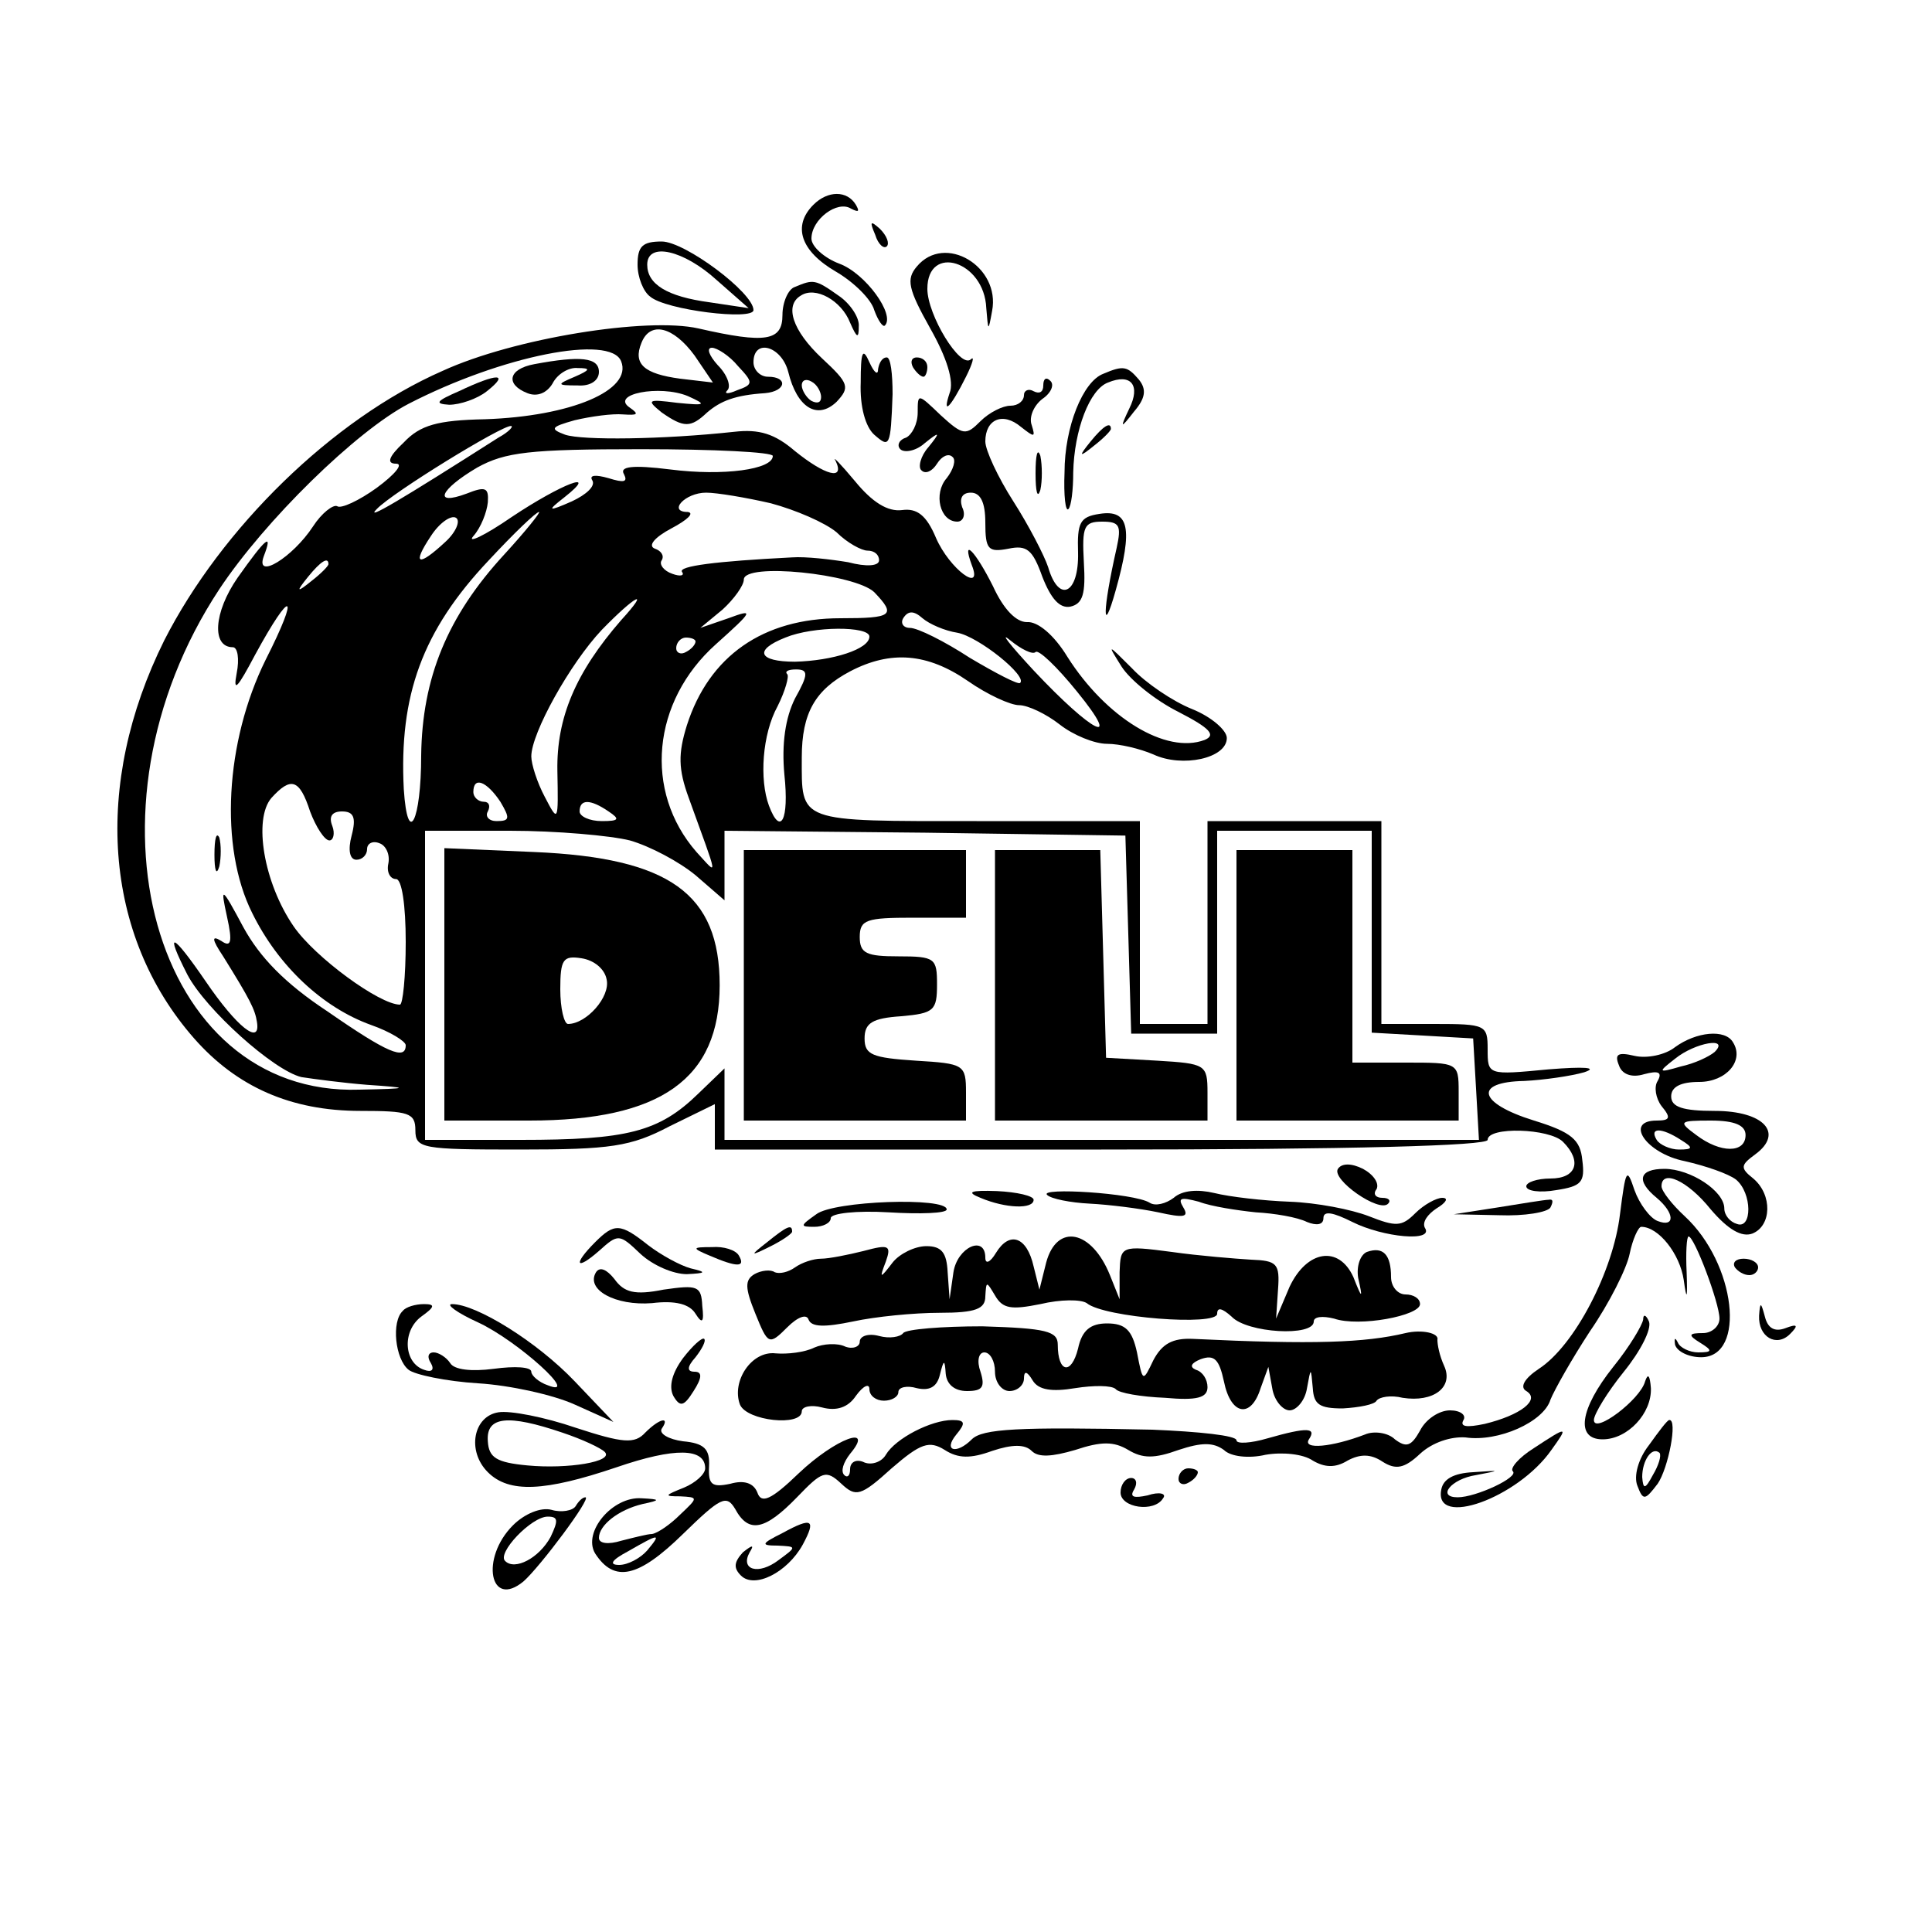 <?xml version="1.0" standalone="no"?>
<!DOCTYPE svg PUBLIC "-//W3C//DTD SVG 20010904//EN"
 "http://www.w3.org/TR/2001/REC-SVG-20010904/DTD/svg10.dtd">
<svg version="1.0" xmlns="http://www.w3.org/2000/svg"
 width="200pt" height="200pt" viewBox="0 0 200 200"
 preserveAspectRatio="xMidYMid meet">
<g transform="translate(0,200) scale(0.1,-0.1)"
fill="#000000" stroke="none">
<path d="M842 1788 c-22 -22 -13 -48 23 -69 19 -11 37 -29 40 -40 4 -11 9 -18
11 -16 11 11 -20 54 -47 64 -16 6 -29 18 -29 26 0 20 27 40 41 31 8 -4 9 -3 5
4 -9 15 -29 15 -44 0z"/>
<path d="M906 1757 c3 -10 9 -15 12 -12 3 3 0 11 -7 18 -10 9 -11 8 -5 -6z"/>
<path d="M660 1726 c0 -13 6 -28 13 -33 16 -14 107 -25 107 -14 0 18 -71 71
-95 71 -20 0 -25 -5 -25 -24z m82 -16 l33 -29 -40 6 c-45 6 -65 19 -65 39 0
24 38 15 72 -16z"/>
<path d="M949 1724 c-11 -13 -9 -23 14 -64 17 -30 25 -55 20 -67 -8 -24 1 -15
17 17 7 14 9 22 5 18 -11 -10 -45 46 -45 73 0 47 59 29 61 -20 2 -24 2 -25 6
-3 9 46 -49 81 -78 46z"/>
<path d="M823 1703 c-7 -2 -13 -16 -13 -29 0 -27 -17 -30 -87 -14 -53 12 -191
-10 -265 -44 -114 -50 -229 -163 -288 -279 -74 -149 -63 -305 31 -412 44 -50
100 -75 172 -75 50 0 57 -2 57 -20 0 -19 7 -20 108 -20 94 0 115 3 155 24 l47
23 0 -23 0 -24 400 0 c260 0 400 4 400 10 0 14 64 12 78 -2 20 -20 14 -38 -13
-38 -14 0 -25 -4 -25 -8 0 -5 14 -7 31 -4 26 4 30 8 27 31 -2 21 -11 29 -50
41 -58 18 -63 40 -10 41 20 1 48 5 62 9 15 5 0 6 -37 3 -63 -6 -63 -6 -63 21
0 25 -2 26 -55 26 l-55 0 0 105 0 105 -90 0 -90 0 0 -105 0 -105 -35 0 -35 0
0 105 0 105 -169 0 c-187 0 -181 -2 -181 66 0 46 14 70 50 89 42 22 80 19 122
-10 20 -14 44 -25 53 -25 9 0 28 -9 42 -20 14 -11 36 -20 49 -20 13 0 34 -5
48 -11 30 -14 76 -4 76 17 0 8 -16 22 -36 30 -20 8 -48 27 -62 42 -26 26 -26
26 -11 2 9 -14 35 -35 59 -47 33 -17 39 -24 27 -29 -40 -15 -102 23 -142 86
-14 23 -31 37 -42 36 -11 0 -24 13 -35 37 -18 36 -33 52 -22 22 12 -30 -23 -4
-37 28 -10 24 -20 31 -35 29 -15 -2 -31 8 -49 30 -15 18 -24 27 -20 21 10 -21
-11 -15 -42 10 -21 18 -37 23 -63 20 -74 -8 -157 -9 -175 -3 -16 6 -15 8 10
15 17 4 39 7 50 6 15 -1 17 0 7 7 -21 14 31 24 60 12 20 -9 19 -10 -11 -7 -31
4 -32 3 -16 -10 23 -16 30 -16 47 0 14 12 29 18 60 20 22 2 24 17 3 17 -8 0
-15 7 -15 15 0 25 29 17 36 -10 9 -37 30 -50 50 -31 14 15 13 19 -15 45 -31
29 -39 55 -22 65 15 10 42 -5 51 -28 7 -16 9 -17 9 -4 1 9 -9 24 -21 32 -24
17 -26 17 -45 9z m-104 -71 l19 -28 -34 4 c-37 5 -49 15 -40 37 9 23 33 17 55
-13z m-76 -6 c12 -30 -52 -57 -141 -60 -49 -1 -67 -6 -84 -24 -16 -15 -18 -22
-8 -22 8 0 -1 -11 -20 -25 -18 -13 -37 -22 -41 -19 -4 2 -16 -7 -25 -21 -21
-32 -60 -56 -51 -31 10 26 2 19 -27 -22 -25 -36 -27 -72 -5 -72 5 0 7 -12 4
-27 -4 -21 1 -15 19 19 38 70 47 66 11 -5 -42 -85 -48 -194 -14 -262 27 -55
73 -98 123 -116 20 -7 36 -17 36 -21 0 -16 -19 -8 -81 35 -44 29 -70 56 -87
87 -23 43 -24 43 -17 11 6 -27 4 -32 -6 -25 -10 6 -10 2 2 -16 28 -45 33 -55
35 -68 4 -25 -21 -5 -53 42 -35 51 -43 54 -19 7 19 -36 89 -99 118 -106 13 -2
43 -6 68 -8 45 -3 45 -4 -8 -5 -213 -7 -296 289 -145 518 47 71 142 164 196
192 97 50 209 72 220 44z m121 -5 c16 -17 16 -19 -1 -25 -9 -4 -14 -4 -10 0 4
4 0 16 -10 26 -9 10 -12 18 -6 18 5 0 18 -8 27 -19z m86 -32 c0 -6 -4 -7 -10
-4 -5 3 -10 11 -10 16 0 6 5 7 10 4 6 -3 10 -11 10 -16z m-334 -42 c-102 -65
-139 -87 -126 -74 16 17 130 87 139 86 3 0 -2 -6 -13 -12z m284 -19 c0 -14
-51 -21 -106 -14 -40 5 -53 3 -48 -5 4 -8 0 -9 -16 -4 -14 4 -20 3 -17 -2 4
-6 -6 -15 -21 -22 -25 -11 -26 -10 -8 4 38 30 -3 14 -54 -20 -29 -20 -47 -28
-40 -20 8 9 14 25 15 35 1 15 -2 17 -22 9 -35 -13 -28 4 11 27 29 16 54 19
170 19 75 0 136 -3 136 -7z m-2 -49 c26 -7 56 -20 68 -30 11 -11 26 -19 32
-19 7 0 12 -4 12 -10 0 -6 -13 -7 -32 -2 -18 3 -44 6 -58 5 -79 -4 -118 -9
-114 -15 3 -4 -2 -5 -10 -2 -9 3 -14 10 -11 14 3 5 -1 10 -7 12 -8 3 0 12 17
21 17 9 24 16 17 17 -21 0 -3 20 19 20 11 0 41 -5 67 -11z m-337 -40 c-28 -26
-35 -24 -15 6 9 14 21 22 26 19 5 -3 0 -15 -11 -25z m61 -13 c-59 -64 -85
-128 -86 -208 0 -68 -14 -96 -18 -35 -5 97 19 164 88 237 26 28 49 50 52 50 2
0 -14 -20 -36 -44z m-182 -10 c0 -2 -8 -10 -17 -17 -16 -13 -17 -12 -4 4 13
16 21 21 21 13z m565 -29 c23 -24 19 -27 -35 -27 -80 0 -136 -39 -159 -111 -9
-29 -9 -45 2 -75 31 -86 31 -81 8 -56 -55 63 -46 156 20 215 39 35 40 37 13
27 l-29 -10 23 19 c12 11 22 25 22 31 0 18 115 6 135 -13z m-262 -29 c-47 -54
-67 -101 -66 -156 1 -53 1 -54 -13 -27 -8 15 -14 34 -14 42 0 24 40 96 73 131
35 36 51 44 20 10z m348 -13 c22 -4 73 -45 65 -52 -2 -2 -25 10 -52 26 -26 17
-54 31 -62 31 -7 0 -10 5 -7 10 5 8 11 8 20 0 7 -6 23 -13 36 -15z m-91 -4 c0
-13 -38 -25 -77 -26 -38 0 -43 12 -10 25 29 12 87 12 87 1z m172 -16 c3 3 22
-15 43 -41 48 -59 16 -43 -45 22 -25 27 -36 41 -24 31 11 -9 23 -15 26 -12z
m-352 11 c0 -3 -4 -8 -10 -11 -5 -3 -10 -1 -10 4 0 6 5 11 10 11 6 0 10 -2 10
-4z m103 -59 c-10 -20 -14 -47 -11 -79 5 -47 -4 -64 -16 -32 -10 27 -7 74 9
103 8 16 12 31 10 33 -3 3 1 5 9 5 13 0 13 -5 -1 -30z m-502 -117 c6 -16 15
-30 20 -30 4 0 6 7 3 15 -4 10 0 15 10 15 12 0 15 -6 10 -25 -4 -15 -2 -25 5
-25 6 0 11 5 11 11 0 6 6 9 13 6 6 -2 11 -11 9 -21 -2 -9 2 -16 8 -16 6 0 10
-27 10 -65 0 -36 -3 -65 -6 -65 -21 0 -88 49 -110 81 -31 45 -42 111 -23 133
20 22 29 20 40 -14z m197 10 c10 -17 10 -20 -4 -20 -8 0 -12 5 -9 10 3 6 1 10
-4 10 -6 0 -11 5 -11 10 0 17 14 11 28 -10z m112 -10 c12 -8 11 -10 -7 -10
-13 0 -23 5 -23 10 0 13 11 13 30 0z m22 -30 c21 -6 51 -22 68 -36 l30 -26 0
36 0 36 208 -2 207 -3 3 -102 3 -103 44 0 45 0 0 105 0 105 80 0 80 0 0 -104
0 -105 53 -3 52 -3 3 -52 3 -53 -390 0 -391 0 0 37 0 37 -27 -26 c-41 -40 -74
-48 -184 -48 l-99 0 0 160 0 160 88 0 c48 0 104 -5 124 -10z"/>
<path d="M553 1623 c-27 -5 -30 -21 -7 -30 10 -4 20 0 26 10 5 10 17 17 26 16
14 0 13 -2 -3 -9 -19 -8 -19 -9 3 -9 13 -1 22 5 22 14 0 15 -19 17 -67 8z"/>
<path d="M475 1595 c-23 -10 -26 -13 -10 -14 11 0 29 6 39 14 24 19 11 19 -29
0z"/>
<path d="M222 1115 c0 -16 2 -22 5 -12 2 9 2 23 0 30 -3 6 -5 -1 -5 -18z"/>
<path d="M460 981 l0 -141 88 0 c136 0 197 43 197 140 0 95 -52 132 -192 138
l-93 4 0 -141z m168 5 c4 -18 -21 -46 -40 -46 -4 0 -8 16 -8 36 0 31 3 35 22
32 13 -2 24 -11 26 -22z"/>
<path d="M770 980 l0 -140 115 0 115 0 0 29 c0 29 -2 30 -52 33 -45 3 -53 6
-53 23 0 16 8 21 38 23 34 3 37 6 37 33 0 27 -2 29 -40 29 -33 0 -40 3 -40 20
0 18 7 20 55 20 l55 0 0 35 0 35 -115 0 -115 0 0 -140z"/>
<path d="M1030 980 l0 -140 110 0 110 0 0 29 c0 29 -2 30 -52 33 l-53 3 -3
108 -3 107 -54 0 -55 0 0 -140z"/>
<path d="M1280 980 l0 -140 115 0 115 0 0 30 c0 30 -1 30 -55 30 l-55 0 0 110
0 110 -60 0 -60 0 0 -140z"/>
<path d="M891 1604 c-1 -25 5 -46 14 -54 16 -14 17 -13 19 42 0 21 -2 38 -6
38 -5 0 -8 -6 -9 -12 0 -7 -4 -4 -9 7 -7 16 -9 11 -9 -21z"/>
<path d="M945 1620 c3 -5 8 -10 11 -10 2 0 4 5 4 10 0 6 -5 10 -11 10 -5 0 -7
-4 -4 -10z"/>
<path d="M1142 1613 c-21 -8 -40 -55 -40 -102 -1 -24 1 -41 4 -38 3 3 5 20 5
38 1 44 17 86 36 93 24 10 34 -3 22 -27 -10 -21 -9 -21 5 -3 12 14 13 23 5 33
-12 14 -16 15 -37 6z"/>
<path d="M1080 1601 c0 -7 -4 -9 -10 -6 -5 3 -10 1 -10 -4 0 -6 -6 -11 -14
-11 -8 0 -22 -7 -31 -16 -15 -15 -18 -15 -41 6 -24 23 -24 23 -24 3 0 -12 -6
-23 -12 -26 -7 -2 -10 -8 -6 -12 4 -4 16 -2 25 6 16 13 17 12 4 -4 -8 -9 -11
-21 -7 -24 4 -4 11 -1 16 7 5 8 12 11 16 7 4 -3 1 -13 -6 -22 -14 -16 -7 -45
11 -45 6 0 9 7 5 15 -3 9 0 15 9 15 10 0 15 -10 15 -31 0 -28 3 -31 24 -27 19
4 25 -1 35 -29 9 -23 18 -33 29 -31 13 3 16 13 14 46 -2 37 0 42 19 42 18 0
20 -4 15 -27 -15 -66 -15 -94 -1 -44 18 64 14 84 -17 79 -20 -3 -23 -9 -22
-40 1 -43 -20 -53 -31 -15 -4 12 -20 43 -36 68 -16 25 -29 53 -29 62 0 23 18
31 37 15 14 -11 15 -11 11 2 -3 8 2 20 11 27 9 6 13 15 8 19 -4 4 -7 2 -7 -5z"/>
<path d="M1129 1543 c-13 -16 -12 -17 4 -4 9 7 17 15 17 17 0 8 -8 3 -21 -13z"/>
<path d="M1072 1510 c0 -19 2 -27 5 -17 2 9 2 25 0 35 -3 9 -5 1 -5 -18z"/>
<path d="M1734 916 c-10 -8 -29 -12 -42 -9 -17 4 -21 2 -16 -10 3 -9 13 -13
26 -9 15 4 19 2 14 -7 -4 -6 -2 -18 4 -26 10 -12 9 -15 -5 -15 -34 0 -11 -34
29 -42 22 -5 45 -13 53 -19 17 -14 17 -52 1 -46 -7 2 -13 9 -13 16 0 18 -35
41 -62 41 -26 0 -30 -12 -8 -30 19 -16 19 -31 1 -24 -8 3 -19 18 -24 32 -8 24
-9 22 -15 -25 -7 -59 -47 -136 -84 -160 -15 -10 -20 -19 -13 -23 15 -9 -6 -25
-43 -34 -19 -4 -26 -3 -22 4 3 5 -3 10 -14 10 -11 0 -25 -9 -31 -21 -9 -16
-14 -18 -26 -9 -7 7 -22 9 -31 5 -34 -13 -65 -16 -58 -5 8 12 -1 13 -43 1 -17
-5 -32 -6 -32 -2 0 5 -39 9 -87 11 -139 3 -176 1 -187 -10 -16 -16 -30 -12
-16 5 10 12 9 15 -4 15 -22 0 -59 -19 -69 -36 -4 -7 -14 -11 -22 -8 -8 4 -15
1 -15 -7 0 -7 -3 -9 -6 -6 -4 4 -1 13 6 22 26 31 -15 16 -53 -20 -29 -28 -39
-32 -43 -20 -4 10 -14 13 -28 9 -19 -4 -23 -1 -22 18 1 18 -5 24 -27 26 -15 2
-25 8 -22 13 9 13 -2 11 -17 -4 -11 -12 -23 -11 -72 5 -32 11 -68 18 -80 16
-26 -4 -33 -40 -11 -62 22 -22 59 -20 133 5 61 21 92 20 92 -1 0 -6 -10 -15
-22 -20 -20 -8 -21 -9 -4 -9 19 -1 19 -1 0 -19 -10 -10 -23 -19 -29 -20 -5 0
-20 -4 -32 -7 -13 -4 -23 -3 -23 3 0 13 20 29 45 35 19 4 19 5 -1 6 -30 2 -61
-35 -48 -57 20 -31 45 -25 91 20 39 38 45 41 54 26 14 -26 31 -22 64 12 26 27
30 29 46 14 15 -14 20 -13 52 16 30 26 39 29 55 19 14 -9 27 -9 49 -1 21 7 34
7 41 0 7 -7 21 -6 45 1 27 9 40 9 55 0 15 -9 27 -9 52 0 24 8 36 8 47 0 7 -7
26 -9 43 -5 17 3 39 1 49 -6 12 -7 23 -8 36 0 13 7 24 7 36 -1 14 -9 23 -7 39
8 13 12 32 18 47 17 34 -5 81 16 88 39 4 10 22 42 41 71 20 29 38 65 41 80 3
15 9 28 12 28 18 0 40 -28 44 -55 3 -22 4 -20 3 8 -1 20 0 37 2 37 6 0 32 -69
32 -85 0 -8 -8 -15 -17 -15 -15 0 -16 -2 -3 -10 13 -8 13 -10 -2 -10 -9 0 -19
5 -21 10 -3 6 -4 5 -3 -2 2 -7 14 -13 27 -13 47 0 36 97 -17 146 -13 12 -24
26 -24 31 0 18 27 6 51 -24 18 -21 32 -29 43 -25 20 8 21 40 1 57 -14 11 -13
14 2 25 30 22 9 45 -42 45 -33 0 -45 4 -45 15 0 10 10 15 29 15 28 0 47 22 35
41 -8 14 -38 11 -60 -5z m41 -5 c-6 -5 -21 -12 -35 -15 -24 -7 -24 -6 -6 8 21
17 57 23 41 7z m32 -86 c0 -19 -26 -19 -51 0 -19 14 -18 15 15 15 25 0 36 -5
36 -15z m-67 -5 c13 -8 13 -10 -2 -10 -9 0 -20 5 -23 10 -8 13 5 13 25 0z
m-1158 -303 c21 -7 40 -16 44 -20 10 -10 -38 -18 -80 -14 -32 3 -40 8 -41 25
-2 26 21 28 77 9z m88 -122 c-7 -8 -20 -15 -29 -15 -11 0 -8 5 9 14 33 19 35
19 20 1z"/>
<path d="M1385 790 c-7 -11 43 -46 52 -36 3 3 1 6 -6 6 -7 0 -10 4 -6 9 3 6
-3 15 -14 21 -12 6 -22 6 -26 0z"/>
<path d="M1015 760 c26 -11 55 -12 55 -2 0 4 -17 8 -38 9 -28 1 -32 -1 -17 -7z"/>
<path d="M1084 763 c4 -4 24 -8 44 -9 20 -1 52 -5 71 -9 27 -6 32 -5 26 5 -6
10 -3 11 16 6 13 -5 40 -9 59 -11 19 -1 43 -5 53 -10 10 -4 17 -3 17 4 0 8 10
6 30 -4 32 -16 85 -21 75 -6 -3 6 3 14 12 20 10 6 13 11 6 11 -6 0 -19 -7 -28
-16 -14 -14 -20 -14 -48 -3 -18 7 -54 14 -82 15 -27 1 -62 5 -78 9 -17 4 -33
3 -42 -5 -8 -6 -19 -9 -25 -5 -16 10 -115 16 -106 8z"/>
<path d="M845 743 c-17 -12 -17 -13 -2 -13 9 0 17 4 17 9 0 5 27 8 60 6 33 -2
60 -1 60 3 0 13 -117 9 -135 -5z"/>
<path d="M1550 750 l-45 -7 47 -1 c26 -1 50 3 53 8 3 6 3 9 -2 8 -4 0 -28 -4
-53 -8z"/>
<path d="M616 714 c-23 -23 -20 -30 4 -9 20 18 21 18 43 -3 13 -12 34 -21 48
-21 20 1 21 2 4 6 -11 3 -31 14 -44 24 -29 23 -35 23 -55 3z"/>
<path d="M794 714 c-18 -14 -18 -15 4 -4 12 6 22 13 22 15 0 8 -5 6 -26 -11z"/>
<path d="M1031 703 c-6 -10 -11 -12 -11 -5 0 24 -29 11 -33 -15 l-4 -28 -2 28
c-1 20 -6 27 -22 27 -12 0 -28 -8 -35 -17 -13 -17 -14 -17 -7 1 6 17 3 18 -23
11 -16 -4 -36 -8 -44 -8 -8 0 -20 -4 -27 -9 -7 -5 -16 -7 -21 -5 -4 3 -14 2
-21 -2 -10 -6 -10 -14 1 -41 13 -32 14 -33 33 -14 11 11 20 14 22 8 3 -8 17
-8 46 -2 23 5 63 9 90 9 37 0 47 4 47 17 1 16 1 16 10 1 8 -14 17 -15 47 -9
21 5 42 5 48 1 18 -15 135 -24 135 -11 0 7 5 6 15 -3 16 -17 85 -21 85 -5 0 5
9 6 21 3 26 -9 89 3 89 15 0 6 -7 10 -15 10 -8 0 -15 8 -15 18 0 23 -8 32 -25
26 -7 -3 -11 -15 -9 -27 5 -22 4 -22 -5 1 -15 33 -48 28 -66 -10 l-14 -33 2
30 c2 27 -1 30 -28 31 -16 1 -54 4 -82 8 -53 7 -53 6 -54 -21 l0 -28 -10 25
c-19 47 -55 54 -66 13 l-7 -28 -6 24 c-7 31 -25 37 -39 14z"/>
<path d="M735 700 c28 -12 37 -12 30 0 -3 6 -16 10 -28 9 -21 0 -21 -1 -2 -9z"/>
<path d="M1796 688 c3 -4 9 -8 15 -8 5 0 9 4 9 8 0 5 -7 9 -15 9 -8 0 -12 -4
-9 -9z"/>
<path d="M617 683 c-11 -18 20 -35 58 -32 24 3 39 -1 45 -11 7 -11 9 -9 7 8
-1 21 -5 22 -40 17 -30 -6 -41 -3 -51 11 -8 10 -15 13 -19 7z"/>
<path d="M417 643 c-12 -11 -8 -50 6 -61 6 -5 39 -12 72 -14 33 -2 78 -12 100
-22 l40 -18 -40 42 c-39 41 -102 80 -127 80 -7 0 5 -9 27 -19 41 -19 107 -79
72 -65 -9 3 -17 10 -17 14 0 5 -17 6 -39 3 -23 -3 -41 -1 -45 6 -4 6 -12 11
-17 11 -6 0 -7 -5 -3 -11 4 -7 1 -10 -7 -7 -21 7 -23 40 -3 55 14 10 15 13 3
13 -9 0 -19 -3 -22 -7z"/>
<path d="M1821 638 c-1 -22 18 -33 32 -19 9 9 8 11 -5 6 -11 -4 -18 0 -21 12
-4 15 -5 16 -6 1z"/>
<path d="M1701 634 c-1 -6 -14 -28 -31 -49 -35 -44 -39 -75 -11 -75 26 0 51
27 50 53 -1 13 -3 16 -6 7 -5 -19 -53 -55 -53 -40 0 6 14 29 31 50 17 21 29
44 26 52 -3 7 -6 8 -6 2z"/>
<path d="M935 620 c-3 -4 -14 -6 -25 -3 -11 3 -20 0 -20 -6 0 -5 -7 -8 -15 -5
-8 4 -23 3 -32 -1 -10 -5 -28 -7 -40 -6 -25 3 -46 -29 -37 -53 7 -17 64 -23
64 -7 0 5 10 7 21 4 15 -4 27 0 35 12 8 11 14 13 14 7 0 -7 7 -12 15 -12 8 0
15 4 15 9 0 5 9 7 19 4 13 -3 21 1 24 14 4 16 5 16 6 1 1 -11 9 -18 22 -18 16
0 19 4 14 20 -4 11 -2 20 4 20 6 0 11 -9 11 -20 0 -11 7 -20 15 -20 8 0 15 6
15 13 0 8 3 8 9 -2 6 -10 20 -12 44 -8 19 3 38 3 42 -1 3 -4 26 -8 51 -9 33
-3 44 0 44 11 0 8 -5 16 -12 18 -7 3 -5 7 5 11 14 5 19 0 24 -23 7 -35 28 -39
38 -7 l8 22 4 -22 c2 -13 11 -23 18 -23 7 0 16 10 18 23 4 22 4 22 6 0 1 -17
7 -21 31 -21 17 1 33 4 35 8 3 4 15 6 27 3 32 -5 53 11 43 33 -5 11 -7 22 -7
27 2 7 -16 11 -33 7 -42 -10 -95 -12 -220 -6 -21 1 -32 -5 -41 -22 -11 -23
-11 -23 -17 8 -5 23 -12 30 -31 30 -17 0 -26 -7 -30 -26 -7 -28 -21 -25 -21 4
0 14 -12 17 -78 19 -42 0 -79 -3 -82 -7z"/>
<path d="M707 594 c-11 -15 -15 -29 -10 -39 7 -12 11 -11 21 5 9 14 9 20 1 20
-8 0 -8 5 1 15 7 9 11 17 9 19 -2 2 -12 -7 -22 -20z"/>
<path d="M1707 504 c-11 -14 -16 -32 -12 -42 6 -16 8 -15 21 2 11 16 21 67 12
66 -2 0 -11 -12 -21 -26z m4 -31 c-8 -15 -10 -15 -11 -2 0 17 10 32 18 25 2
-3 -1 -13 -7 -23z"/>
<path d="M1588 501 c-16 -10 -25 -21 -22 -24 7 -6 -38 -27 -57 -27 -22 0 -7
19 19 23 26 5 26 5 -3 3 -20 -1 -31 -7 -33 -18 -8 -40 79 -9 114 41 18 25 17
25 -18 2z"/>
<path d="M1220 469 c0 -5 5 -7 10 -4 6 3 10 8 10 11 0 2 -4 4 -10 4 -5 0 -10
-5 -10 -11z"/>
<path d="M1160 455 c0 -16 35 -21 44 -6 4 5 -4 7 -16 3 -14 -3 -19 -2 -14 6 4
7 2 12 -3 12 -6 0 -11 -7 -11 -15z"/>
<path d="M596 441 c-3 -5 -15 -7 -25 -4 -11 3 -28 -4 -40 -16 -34 -34 -24 -87
11 -58 17 15 71 87 64 87 -3 0 -7 -4 -10 -9z m-26 -32 c-12 -22 -37 -35 -47
-25 -9 8 27 46 44 46 11 0 11 -4 3 -21z"/>
<path d="M810 413 c-22 -11 -23 -13 -5 -13 20 -1 20 -1 1 -15 -21 -16 -40 -10
-30 8 5 8 3 8 -7 0 -9 -10 -10 -16 -2 -24 14 -14 48 3 64 32 14 26 10 29 -21
12z"/>
</g>
</svg>
